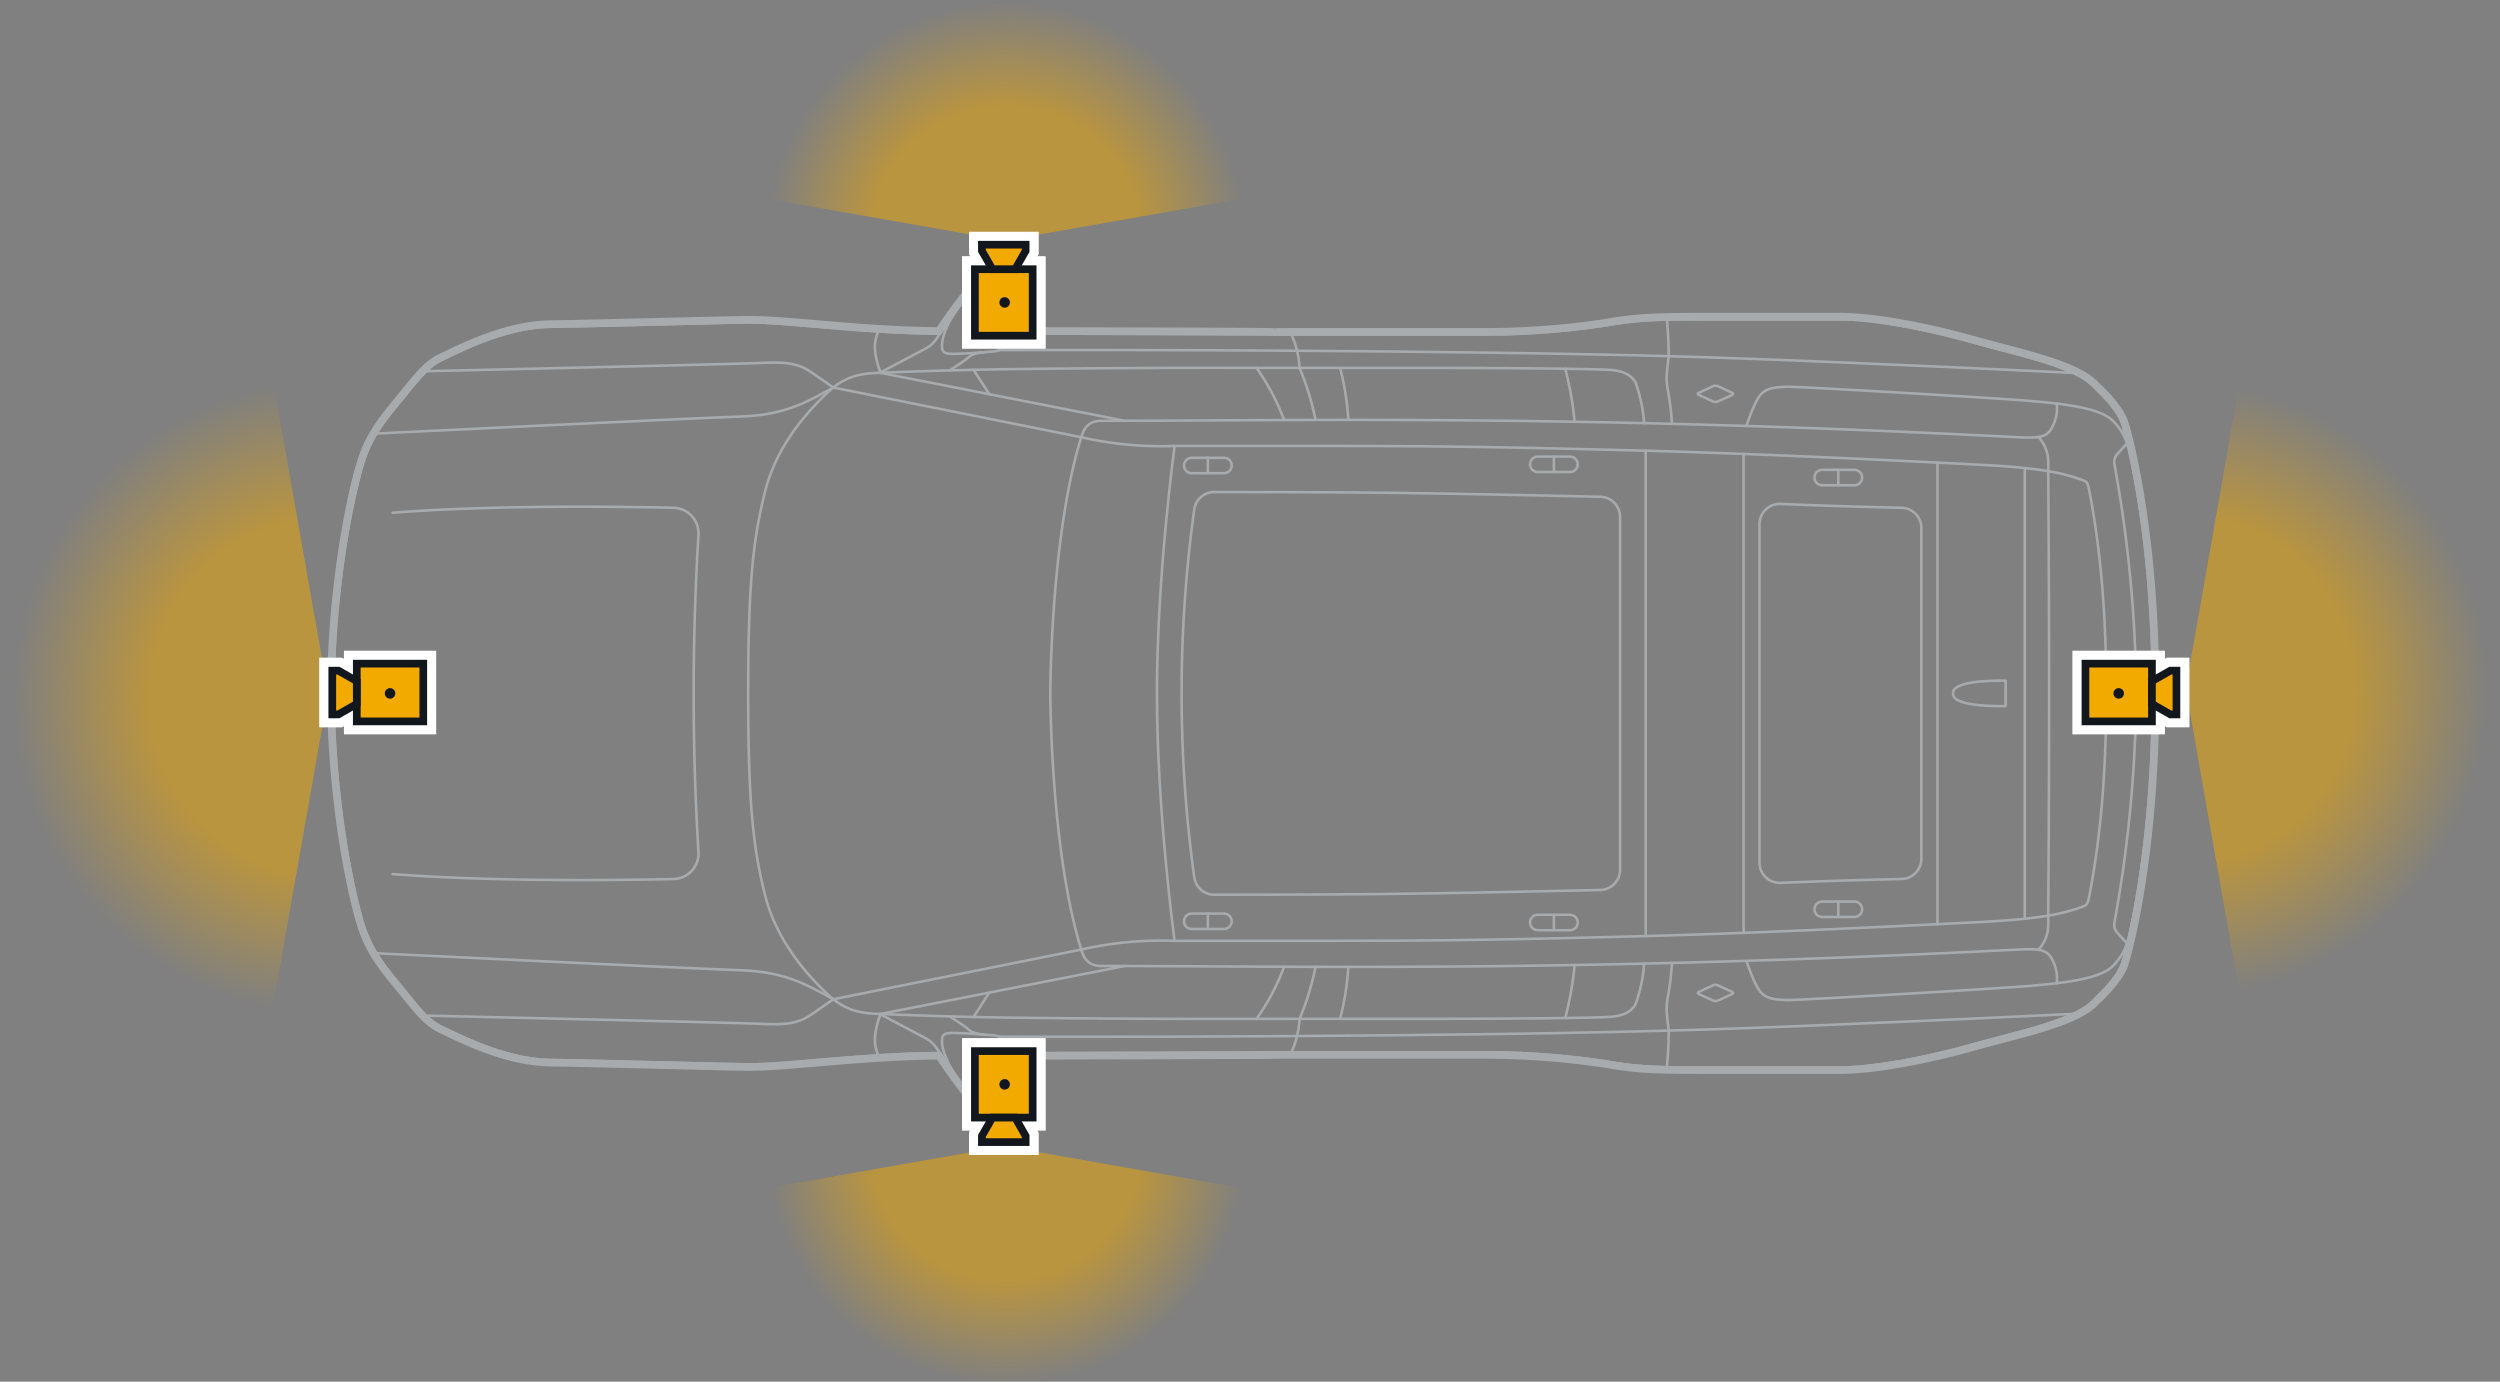 <svg xmlns="http://www.w3.org/2000/svg" xmlns:xlink="http://www.w3.org/1999/xlink" width="487.497" height="269.427" viewBox="0 0 487.497 269.427"><rect x="0" y="0" width="487.497" height="269.427" fill="#808080" stroke="none"/><defs><radialGradient id="ffa9634e-27b7-40b0-b968-a0d293276b37" cx="360.856" cy="126.078" r="56.112" gradientTransform="translate(38.33 -0.668) scale(1.072 1.072)" gradientUnits="userSpaceOnUse"><stop offset="0.569" stop-color="#f2a900"/><stop offset="1" stop-color="#f2a900" stop-opacity="0"/></radialGradient><radialGradient id="a227e649-486d-4cbc-a8a0-00c0a2e30b4a" cx="147.214" cy="208.737" r="43.826" xlink:href="#ffa9634e-27b7-40b0-b968-a0d293276b37"/><radialGradient id="ab133a74-256d-4315-9ecc-484e477aa177" cx="147.214" cy="208.737" r="43.826" gradientTransform="matrix(1.072, 0, 0, -1.072, 38.33, 271.093)" xlink:href="#ffa9634e-27b7-40b0-b968-a0d293276b37"/><radialGradient id="a125d9ee-6138-4b3b-84e9-7917e0bb1cd0" cx="24.125" cy="127.459" r="57.699" xlink:href="#ffa9634e-27b7-40b0-b968-a0d293276b37"/></defs><g id="e59f2e53-cc0a-4377-ac63-d58115b3fb52" data-name="below"><path d="M426.213,134.208,436.791,194.2a60.922,60.922,0,0,0,0-119.988Z" style="opacity:0.5;fill:url(#ffa9634e-27b7-40b0-b968-a0d293276b37)"/><path d="M242.3,231.691a47.105,47.105,0,0,1-92.776,0l46.388-8.179Z" style="opacity:0.5;fill:url(#a227e649-486d-4cbc-a8a0-00c0a2e30b4a)"/><path d="M195.907,46.913,242.3,38.734a47.105,47.105,0,0,0-92.776,0Z" style="opacity:0.5;fill:url(#ab133a74-256d-4315-9ecc-484e477aa177)"/><path d="M53.07,197.152a62.9,62.9,0,0,1,0-123.879l10.921,61.939Z" style="opacity:0.5;fill:url(#a125d9ee-6138-4b3b-84e9-7917e0bb1cd0)"/></g><g id="b0dde68b-b403-40fd-811e-7a86881c729e" data-name="illustration"><path d="M337.738,193.843c.264-.121.264-.319,0-.44l-2.748-1.269a1.289,1.289,0,0,0-.954,0l-2.748,1.269c-.264.121-.264.319,0,.44l2.748,1.269a1.289,1.289,0,0,0,.954,0Z" style="fill:none;stroke:#a7abae;stroke-miterlimit:10;stroke-width:0.5px"/><path d="M261.326,198.63a52.911,52.911,0,0,0,1.6-10.062" style="fill:none;stroke:#a7abae;stroke-linecap:round;stroke-linejoin:round;stroke-width:0.5px"/><path d="M232.385,181.149a1.5,1.5,0,0,1,0-3h6.29a1.5,1.5,0,0,1,0,3Z" style="fill:none;stroke:#a7abae;stroke-linecap:round;stroke-linejoin:round;stroke-width:0.5px"/><line x1="235.53" y1="181.149" x2="235.53" y2="178.147" style="fill:none;stroke:#a7abae;stroke-linecap:round;stroke-linejoin:round;stroke-width:0.5px"/><path d="M186.337,209.676s-3.027-4.316-2.62-7.215c.185-1.322,2.037-1.009,3.253-1.009s4.971.3,4.971.3" style="fill:none;stroke:#a7abae;stroke-linecap:round;stroke-linejoin:round;stroke-width:0.5px"/><path d="M185.206,198.189c.665.5,2.608,1.633,3.665,2.568,1.011.893,2.757.983,4.707,1.117s2.127.983,2.659,2.189,4.21,10.9,4.388,11.929-.4,1.563-3.059,1.653-3.944,0-6.648-2.413c-2.335-2.084-6.206-7.877-8.338-10.923a6.048,6.048,0,0,0-2.115-1.871l-8.911-4.717" style="fill:none;stroke:#a7abae;stroke-linecap:round;stroke-linejoin:round;stroke-width:0.5px"/><path d="M171.289,205.792q-.118-.228-.216-.471a7.424,7.424,0,0,1-.418-3.4,15.42,15.42,0,0,1,1.088-4.215" style="fill:none;stroke:#a7abae;stroke-linecap:round;stroke-linejoin:round;stroke-width:0.5px"/><path d="M251.842,205.158a18.037,18.037,0,0,0,1.143-3.4,19.773,19.773,0,0,0,.429-3.084,52.76,52.76,0,0,0,3.114-10.132" style="fill:none;stroke:#a7abae;stroke-linecap:round;stroke-linejoin:round;stroke-width:0.5px"/><path d="M250.4,188.515a44.422,44.422,0,0,1-5.384,10.177" style="fill:none;stroke:#a7abae;stroke-linecap:round;stroke-linejoin:round;stroke-width:0.5px"/><path d="M73.407,185.892s57.465,2.81,71.306,3.319c8.876.326,13.3,3.24,17.782,5.64" style="fill:none;stroke:#a7abae;stroke-linecap:round;stroke-linejoin:round;stroke-width:0.5px"/><path d="M83.1,198.041s58,1.344,62.978,1.523c5.23.188,8.741.626,12.073-1.692l4.342-3.021" style="fill:none;stroke:#a7abae;stroke-linecap:round;stroke-linejoin:round;stroke-width:0.5px"/><line x1="210.848" y1="185.162" x2="162.495" y2="194.851" style="fill:none;stroke:#a7abae;stroke-linecap:round;stroke-linejoin:round;stroke-width:0.5px"/><line x1="171.743" y1="197.705" x2="219.162" y2="188.396" style="fill:none;stroke:#a7abae;stroke-linecap:round;stroke-linejoin:round;stroke-width:0.5px"/><path d="M355.322,175.805a1.5,1.5,0,0,0,0,3h6.29a1.5,1.5,0,0,0,0-3Z" style="fill:none;stroke:#a7abae;stroke-linecap:round;stroke-linejoin:round;stroke-width:0.5px"/><line x1="358.467" y1="175.805" x2="358.467" y2="178.806" style="fill:none;stroke:#a7abae;stroke-linecap:round;stroke-linejoin:round;stroke-width:0.5px"/><path d="M299.864,181.385a1.5,1.5,0,0,1,0-3h6.289a1.5,1.5,0,0,1,0,3Z" style="fill:none;stroke:#a7abae;stroke-linecap:round;stroke-linejoin:round;stroke-width:0.5px"/><line x1="303.008" y1="181.385" x2="303.008" y2="178.384" style="fill:none;stroke:#a7abae;stroke-linecap:round;stroke-linejoin:round;stroke-width:0.5px"/><path d="M194.84,202.144c11.645.069,89.74.134,137.082-1.366,26.167-.829,72.336-3.068,72.336-3.068" style="fill:none;stroke:#a7abae;stroke-linecap:round;stroke-linejoin:round;stroke-width:0.5px"/><path d="M325.05,208.107s.359-3.837.359-7.122c-.976-7.117-.018-4.32.648-13.211" style="fill:none;stroke:#a7abae;stroke-linecap:round;stroke-linejoin:round;stroke-width:0.5px"/><path d="M307.048,188.179a64.868,64.868,0,0,1-1.826,10.332" style="fill:none;stroke:#a7abae;stroke-linecap:round;stroke-linejoin:round;stroke-width:0.5px"/><path d="M340.552,187.378a39.222,39.222,0,0,0,1.677,4.268c1.171,2.368,1.916,3.539,7.664,3.326s40.023-2.21,46.445-2.768,13.337-1.352,15.772-3.938a11.179,11.179,0,0,0,2.89-5.13" style="fill:none;stroke:#a7abae;stroke-linecap:round;stroke-linejoin:round;stroke-width:0.5px"/><path d="M399.394,178.542c-1.359.232-2.868.437-4.565.614-4.948.518-10.727.737-17.5,1.078-14.554.733-37.907,1.809-56.417,2.3-40.579,1.077-47.388.914-91.859.931a69.892,69.892,0,0,0-18.2,1.7" style="fill:none;stroke:#a7abae;stroke-linecap:round;stroke-linejoin:round;stroke-width:0.5px"/><line x1="192.92" y1="193.546" x2="189.852" y2="198.305" style="fill:none;stroke:#a7abae;stroke-linecap:round;stroke-linejoin:round;stroke-width:0.5px"/><path d="M337.738,76.581c.264.122.264.319,0,.44L334.99,78.29a1.289,1.289,0,0,1-.954,0l-2.748-1.269c-.264-.121-.264-.318,0-.44l2.748-1.269a1.3,1.3,0,0,1,.954,0Z" style="fill:none;stroke:#a7abae;stroke-miterlimit:10;stroke-width:0.5px"/><path d="M261.326,71.794a52.911,52.911,0,0,1,1.6,10.062" style="fill:none;stroke:#a7abae;stroke-linecap:round;stroke-linejoin:round;stroke-width:0.5px"/><path d="M232.385,89.275a1.5,1.5,0,0,0,0,3h6.29a1.5,1.5,0,0,0,0-3Z" style="fill:none;stroke:#a7abae;stroke-linecap:round;stroke-linejoin:round;stroke-width:0.5px"/><line x1="235.53" y1="89.275" x2="235.53" y2="92.277" style="fill:none;stroke:#a7abae;stroke-linecap:round;stroke-linejoin:round;stroke-width:0.5px"/><path d="M183.31,65.064c-15.158-.079-29.3-2.192-37.195-2.192-3.658,0-30,.731-38.9.853s-18.167,5.121-20.849,6.34-4.276,3.292-7.56,7.316-6.1,7.194-7.8,12.315c-2.682,8.413-5.974,27.09-5.974,45.516s3.292,37.1,5.974,45.516c1.707,5.121,4.52,8.291,7.8,12.315s4.877,6.1,7.56,7.316,11.949,6.218,20.849,6.34,35.238.854,38.9.854c7.9,0,22.037-2.114,37.195-2.193" style="fill:none;stroke:#a7abae;stroke-linecap:round;stroke-miterlimit:10;stroke-width:0.5px"/><path d="M186.337,60.748s-3.027,4.316-2.62,7.215c.185,1.323,2.037,1.009,3.253,1.009s4.971-.295,4.971-.295" style="fill:none;stroke:#a7abae;stroke-linecap:round;stroke-linejoin:round;stroke-width:0.5px"/><path d="M185.206,72.236c.665-.5,2.608-1.634,3.665-2.569,1.011-.893,2.757-.982,4.707-1.116s2.127-.983,2.659-2.19,4.21-10.9,4.388-11.928-.4-1.564-3.059-1.653-3.944,0-6.648,2.412c-2.335,2.084-6.206,7.877-8.338,10.923a6.048,6.048,0,0,1-2.115,1.871L171.554,72.7" style="fill:none;stroke:#a7abae;stroke-linecap:round;stroke-linejoin:round;stroke-width:0.5px"/><path d="M171.289,64.632q-.118.228-.216.471a7.427,7.427,0,0,0-.418,3.4,15.433,15.433,0,0,0,1.088,4.215" style="fill:none;stroke:#a7abae;stroke-linecap:round;stroke-linejoin:round;stroke-width:0.5px"/><path d="M251.842,65.266a18.031,18.031,0,0,1,1.143,3.4,19.754,19.754,0,0,1,.429,3.083,52.791,52.791,0,0,1,3.114,10.132" style="fill:none;stroke:#a7abae;stroke-linecap:round;stroke-linejoin:round;stroke-width:0.5px"/><path d="M250.4,81.909a44.422,44.422,0,0,0-5.384-10.177" style="fill:none;stroke:#a7abae;stroke-linecap:round;stroke-linejoin:round;stroke-width:0.5px"/><path d="M76.573,99.979c19.57-1.524,44.191-1.2,54.771-.965a5,5,0,0,1,4.855,5.327c-.385,6.161-.936,17.4-.936,30.871s.551,24.71.936,30.871a5,5,0,0,1-4.855,5.327c-10.58.238-35.2.559-54.771-.965" style="fill:none;stroke:#a7abae;stroke-linecap:round;stroke-linejoin:round;stroke-width:0.5px"/><path d="M73.407,84.532s57.465-2.81,71.306-3.318c8.876-.327,13.3-3.24,17.782-5.641" style="fill:none;stroke:#a7abae;stroke-linecap:round;stroke-linejoin:round;stroke-width:0.5px"/><path d="M83.1,72.383s58-1.344,62.978-1.523c5.23-.188,8.741-.626,12.073,1.693l4.342,3.02" style="fill:none;stroke:#a7abae;stroke-linecap:round;stroke-linejoin:round;stroke-width:0.5px"/><line x1="210.848" y1="85.263" x2="162.495" y2="75.573" style="fill:none;stroke:#a7abae;stroke-linecap:round;stroke-linejoin:round;stroke-width:0.5px"/><line x1="171.743" y1="72.72" x2="219.162" y2="82.028" style="fill:none;stroke:#a7abae;stroke-linecap:round;stroke-linejoin:round;stroke-width:0.5px"/><path d="M67.251,135.212a.7.7,0,0,1,.145-.436l2.2-2.732a.432.432,0,0,1,.7,0l2.2,2.732a.728.728,0,0,1,0,.872l-2.2,2.732a.432.432,0,0,1-.7,0l-2.2-2.732A.7.7,0,0,1,67.251,135.212Z" style="fill:none;stroke:#a7abae;stroke-linecap:round;stroke-linejoin:round;stroke-width:0.5px"/><path d="M355.322,94.619a1.5,1.5,0,0,1,0-3h6.29a1.5,1.5,0,0,1,0,3Z" style="fill:none;stroke:#a7abae;stroke-linecap:round;stroke-linejoin:round;stroke-width:0.5px"/><line x1="358.467" y1="94.619" x2="358.467" y2="91.618" style="fill:none;stroke:#a7abae;stroke-linecap:round;stroke-linejoin:round;stroke-width:0.5px"/><path d="M299.864,89.039a1.5,1.5,0,0,0,0,3h6.289a1.5,1.5,0,0,0,0-3Z" style="fill:none;stroke:#a7abae;stroke-linecap:round;stroke-linejoin:round;stroke-width:0.5px"/><line x1="303.008" y1="89.039" x2="303.008" y2="92.041" style="fill:none;stroke:#a7abae;stroke-linecap:round;stroke-linejoin:round;stroke-width:0.5px"/><path d="M194.84,68.28c11.645-.068,89.74-.133,137.082,1.366,26.167.829,72.336,3.068,72.336,3.068" style="fill:none;stroke:#a7abae;stroke-linecap:round;stroke-linejoin:round;stroke-width:0.5px"/><path d="M325.05,62.317s.359,3.837.359,7.122c-.976,7.117-.018,4.32.648,13.211" style="fill:none;stroke:#a7abae;stroke-linecap:round;stroke-linejoin:round;stroke-width:0.5px"/><path d="M307.048,82.245a64.868,64.868,0,0,0-1.826-10.332" style="fill:none;stroke:#a7abae;stroke-linecap:round;stroke-linejoin:round;stroke-width:0.5px"/><path d="M397.5,85.212c2.322,2.6,1.885,5.209,1.9,6.67.051,5.943.175,22.624.175,43.33s-.124,37.388-.175,43.33c-.012,1.462.425,4.066-1.9,6.671" style="fill:none;stroke:#a7abae;stroke-linecap:round;stroke-linejoin:round;stroke-width:0.5px"/><path d="M196.767,65.047c99.168.226,7.181.181,92.729.181a159.156,159.156,0,0,0,23.59-1.767c6.239-1.079,9.239-1.2,19.559-1.2h26.134c7.079,0,17.637,2.159,26.157,4.559S404.188,71.38,408,75.126c1.309,1.285,4.961,4.623,5.876,7.658.9,2.99,5.921,21.644,5.921,52.428s-5.019,49.438-5.921,52.429c-.915,3.034-4.567,6.372-5.876,7.658-3.813,3.745-14.546,5.9-23.065,8.3s-19.078,4.56-26.157,4.56H332.645c-10.32,0-13.32-.12-19.559-1.2A159.156,159.156,0,0,0,289.5,205.2c-85.548,0,6.439-.045-92.729.181" style="fill:none;stroke:#a7abae;stroke-linecap:round;stroke-miterlimit:10;stroke-width:0.5px"/><path d="M340.552,83.046a39.222,39.222,0,0,1,1.677-4.268c1.171-2.368,1.916-3.539,7.664-3.326s40.023,2.21,46.445,2.768,13.337,1.353,15.772,3.938a11.179,11.179,0,0,1,2.89,5.13" style="fill:none;stroke:#a7abae;stroke-linecap:round;stroke-linejoin:round;stroke-width:0.5px"/><polyline points="377.803 90.19 377.803 135.212 377.803 180.234" style="fill:none;stroke:#a7abae;stroke-linecap:round;stroke-linejoin:round;stroke-width:0.5px"/><polyline points="339.996 88.521 339.996 135.212 339.996 181.903" style="fill:none;stroke:#a7abae;stroke-linecap:round;stroke-linejoin:round;stroke-width:0.5px"/><polyline points="320.908 87.89 320.908 135.212 320.908 182.534" style="fill:none;stroke:#a7abae;stroke-linecap:round;stroke-linejoin:round;stroke-width:0.5px"/><path d="M399.394,91.882a35.522,35.522,0,0,1,6.662,1.724c.738.278,1.014.383,1.283,1.766,2.727,13.834,3.376,27.684,3.376,39.84s-.649,26.006-3.376,39.84c-.269,1.384-.545,1.488-1.283,1.766a35.522,35.522,0,0,1-6.662,1.724" style="fill:none;stroke:#a7abae;stroke-linecap:round;stroke-linejoin:round;stroke-width:0.5px"/><path d="M229.049,86.959s-3.447,25.115-3.447,48.253,3.447,48.253,3.447,48.253" style="fill:none;stroke:#a7abae;stroke-linecap:round;stroke-linejoin:round;stroke-width:0.5px"/><path d="M399.394,91.882c-1.359-.232-2.868-.437-4.565-.614-4.948-.517-10.727-.737-17.5-1.078-14.554-.733-37.907-1.809-56.417-2.3-40.579-1.077-47.388-.914-91.859-.931a69.924,69.924,0,0,1-18.2-1.7" style="fill:none;stroke:#a7abae;stroke-linecap:round;stroke-linejoin:round;stroke-width:0.5px"/><polyline points="394.827 91.268 394.827 135.212 394.827 179.156" style="fill:none;stroke:#a7abae;stroke-linecap:round;stroke-linejoin:round;stroke-width:0.5px"/><path d="M414.766,86.457l-1.883,2.064a2.338,2.338,0,0,0-.569,2.01,259.507,259.507,0,0,1,4.249,44.681,259.482,259.482,0,0,1-4.249,44.681,2.34,2.34,0,0,0,.569,2.011l1.883,2.064" style="fill:none;stroke:#a7abae;stroke-linecap:round;stroke-linejoin:round;stroke-width:0.5px"/><path d="M401.05,78.695a7.535,7.535,0,0,1-.831,4.51c-1.03,2.232-2.722,2.261-7.527,2.017-87.5-4.447-138.706-3.169-177.873-3.169-2.965,0-3.589,1.986-3.971,3.21-5.954,19.066-6.04,49.44-6.039,49.949s.085,30.884,6.039,49.95c.382,1.223,1.006,3.209,3.971,3.209,39.167,0,90.376,1.279,177.873-3.169,4.805-.244,6.5-.214,7.527,2.017a7.535,7.535,0,0,1,.831,4.51" style="fill:none;stroke:#a7abae;stroke-linecap:round;stroke-linejoin:round;stroke-width:0.5px"/><path d="M320.607,82.517a29.779,29.779,0,0,0-1.669-7.9c-.745-1.359-2.248-2.344-5.176-2.5-4.566-.243-22.341-.367-31.772-.367-45.316,0-42.664-.061-58.061.007,0,0-11.625.044-24.956.2s-24.274.613-27.975.763-6.5.871-9.573,3.782-9.705,9.611-12.147,19.013-3.382,18.411-3.382,39.691.939,30.289,3.382,39.691,9.076,16.1,12.147,19.014S167.3,197.549,171,197.7s14.645.606,27.975.762,24.956.2,24.956.2c15.4.068,12.745.008,58.061.008,9.431,0,27.206-.125,31.772-.367,2.928-.156,4.431-1.141,5.176-2.5a29.8,29.8,0,0,0,1.669-7.9" style="fill:none;stroke:#a7abae;stroke-linecap:round;stroke-linejoin:round;stroke-width:0.5px"/><path d="M380.854,135.212c0-.354-.542-2.549,10.229-2.5v4.994C380.312,137.762,380.854,135.566,380.854,135.212Z" style="fill:none;stroke:#a7abae;stroke-linecap:round;stroke-linejoin:round;stroke-width:0.5px"/><path d="M232.881,99.348a3.936,3.936,0,0,1,3.91-3.4c26.575.038,34.127.005,75.27.925a3.941,3.941,0,0,1,3.854,3.939v68.794a3.943,3.943,0,0,1-3.854,3.94c-41.143.919-48.695.886-75.27.924a3.935,3.935,0,0,1-3.91-3.4,261.6,261.6,0,0,1,0-71.728Z" style="fill:none;stroke:#a7abae;stroke-linecap:round;stroke-linejoin:round;stroke-width:0.5px"/><path d="M343.1,135.212v-33a3.945,3.945,0,0,1,4.1-3.942c8.1.329,15.635.578,23.6.745a3.941,3.941,0,0,1,3.858,3.942v64.51a3.941,3.941,0,0,1-3.858,3.942c-7.969.168-15.5.416-23.6.745a3.945,3.945,0,0,1-4.1-3.941Z" style="fill:none;stroke:#a7abae;stroke-linecap:round;stroke-linejoin:round;stroke-width:0.5px"/><g id="a8e33595-1ac6-41dd-9cd3-3e6bf4058c7c" data-name="Offset Group"><path d="M420.8,135.212c0-30.895-5.034-49.639-5.96-52.716s-4.252-6.257-5.724-7.686c-.156-.151-.292-.283-.41-.4-3.316-3.252-11.229-5.3-18.351-7.168-1.76-.462-3.494-.918-5.142-1.382-8.542-2.406-19.213-4.6-26.431-4.6H332.643c-10.335,0-13.4.122-19.732,1.215A158.319,158.319,0,0,1,289.5,64.225c-18.644,0-28.856,0-34.451,0-5.615,0-6.584,0-6.52.051-.737-.105-5.582-.127-50.3-.23,1.268-3.3,3.24-8.6,3.386-9.451a2.235,2.235,0,0,0-.131-1.328,1.973,1.973,0,0,0-.8-.873,6.657,6.657,0,0,0-3.073-.616c-2.852-.095-4.411.044-7.354,2.661-2.111,1.881-5.3,6.5-7.453,9.617-8.453-.071-16.574-.766-23.47-1.356-5.224-.447-9.785-.838-13.21-.838-1.815,0-9.1.179-17.074.374-8.276.2-17.312.424-21.835.486-8.147.111-16.52,4.159-20.115,5.89-.467.224-.844.406-1.135.538-2.8,1.268-4.514,3.407-7.418,6.97l-.507.622c-.261.319-.518.634-.774.945-2.943,3.591-5.566,6.78-7.2,11.7-2.719,8.526-6.022,27.31-6.022,45.824s3.3,37.3,6.026,45.837c1.633,4.9,4.256,8.093,7.2,11.684.256.312.513.626.774.946l.507.622c2.9,3.562,4.62,5.7,7.416,6.968.293.133.67.315,1.137.54,3.595,1.731,11.968,5.778,20.115,5.889,4.523.062,13.559.283,21.835.486,7.972.195,15.259.374,17.074.374,3.425,0,7.986-.391,13.21-.838,6.9-.59,15.02-1.285,23.47-1.356,2.152,3.115,5.342,7.736,7.453,9.618,2.943,2.616,4.5,2.756,7.354,2.66a6.658,6.658,0,0,0,3.073-.615,1.975,1.975,0,0,0,.8-.874,2.226,2.226,0,0,0,.131-1.325c-.146-.852-2.118-6.15-3.386-9.454,49.619-.114,50.149-.129,50.022-.173.016-.007.016-.007,6.8-.006,5.6,0,15.809,0,34.453,0a158.313,158.313,0,0,1,23.412,1.753c6.329,1.092,9.4,1.214,19.732,1.214h26.136c7.218,0,17.889-2.2,26.431-4.6,1.648-.464,3.382-.92,5.142-1.382,7.122-1.872,15.035-3.915,18.353-7.17.116-.115.252-.247.408-.4,1.472-1.429,4.8-4.622,5.724-7.686S420.8,166.107,420.8,135.212Z" style="fill:none;stroke:#a7abae;stroke-miterlimit:3;stroke-width:0.5px"/><path d="M420.547,135.212c0-30.869-5.03-49.589-5.949-52.644-.9-2.988-4.17-6.133-5.659-7.578-.156-.152-.293-.284-.412-.4-3.255-3.193-11.078-5.222-18.239-7.1-1.76-.462-3.5-.918-5.146-1.383-8.537-2.405-19.18-4.593-26.363-4.593H332.643c-10.331,0-13.382.122-19.689,1.211A158.574,158.574,0,0,1,289.5,64.475c-18.644,0-28.856,0-34.452,0-5.686,0-6.607,0-6.579.039-.574-.086-4.859-.113-50.607-.218,1.262-3.275,3.358-8.894,3.5-9.744a1.988,1.988,0,0,0-.112-1.181,1.734,1.734,0,0,0-.7-.763,6.447,6.447,0,0,0-2.953-.58c-2.8-.094-4.3.033-7.18,2.6-2.1,1.871-5.3,6.52-7.467,9.649l-.022.032c-8.512-.065-16.69-.765-23.621-1.358-5.229-.447-9.777-.837-13.189-.837-1.811,0-9.093.179-17.068.374-8.275.2-17.313.424-21.838.486-8.083.11-16.408,4.13-20.01,5.865-.465.224-.846.407-1.139.541-2.734,1.239-4.413,3.324-7.328,6.9l-.508.622q-.39.478-.773.945c-2.945,3.593-5.54,6.75-7.158,11.615-2.71,8.5-6.011,27.256-6.011,45.748s3.3,37.25,6.014,45.758c1.615,4.855,4.21,8.012,7.155,11.6q.382.466.774.946l.507.622c2.915,3.576,4.594,5.66,7.326,6.9.3.135.676.318,1.141.542,3.6,1.735,11.927,5.755,20.01,5.865,4.525.062,13.563.284,21.838.486,7.975.2,15.257.374,17.068.374,3.412,0,7.96-.39,13.189-.837,6.932-.593,15.112-1.293,23.621-1.358l.022.032c2.162,3.129,5.367,7.778,7.468,9.65,2.883,2.564,4.375,2.691,7.179,2.6a6.421,6.421,0,0,0,2.953-.58,1.734,1.734,0,0,0,.7-.763,1.983,1.983,0,0,0,.112-1.179c-.146-.852-2.242-6.471-3.5-9.745,50.051-.115,50.472-.137,50.385-.174.016-.007.016-.007,6.8-.006,5.6,0,15.808,0,34.452,0a158.574,158.574,0,0,1,23.455,1.756c6.307,1.089,9.358,1.211,19.689,1.211h26.136c7.183,0,17.826-2.188,26.363-4.592,1.651-.465,3.386-.921,5.146-1.384,7.161-1.882,14.984-3.911,18.241-7.106l.41-.4c1.489-1.445,4.758-4.59,5.659-7.578C415.517,184.8,420.547,166.081,420.547,135.212Z" style="fill:none;stroke:#a7abae;stroke-miterlimit:3;stroke-width:0.5px"/><path d="M420.3,135.212c0-30.842-5.026-49.538-5.939-52.572-.877-2.912-4.088-6.01-5.593-7.471q-.234-.227-.413-.4c-3.195-3.135-10.929-5.149-18.128-7.041-1.759-.462-3.5-.919-5.15-1.385-8.531-2.4-19.148-4.583-26.3-4.583H332.643c-10.328,0-13.361.122-19.647,1.207a158.668,158.668,0,0,1-23.5,1.76c-18.644,0-28.856,0-34.452,0-5.769,0-6.633,0-6.642.026-.393-.066-3.905-.1-50.908-.206,1.245-3.22,3.475-9.185,3.621-10.036a1.735,1.735,0,0,0-.092-1.034,1.491,1.491,0,0,0-.607-.653,6.227,6.227,0,0,0-2.833-.544c-2.755-.092-4.179.022-7.005,2.534-2.071,1.847-5.255,6.462-7.427,9.605l-.1.141c-8.571-.059-16.807-.763-23.773-1.359-5.234-.448-9.769-.837-13.168-.837-1.807,0-9.084.179-17.062.374-8.274.2-17.314.424-21.84.486-8.02.109-16.3,4.1-19.9,5.84-.465.224-.848.408-1.145.544-2.67,1.21-4.312,3.24-7.237,6.83l-.508.622q-.391.48-.774.946C74.7,81.6,72.133,84.727,70.532,89.539c-2.7,8.471-6,27.2-6,45.673s3.3,37.2,6,45.679c1.6,4.806,4.165,7.93,7.111,11.525l.775.947.507.622c2.925,3.589,4.567,5.62,7.236,6.829.3.136.681.32,1.146.544,3.609,1.738,11.885,5.731,19.905,5.84,4.526.062,13.566.284,21.84.486,7.978.2,15.255.374,17.062.374,3.4,0,7.934-.389,13.168-.836,6.966-.6,15.2-1.3,23.773-1.36l.1.141c2.172,3.143,5.356,7.759,7.428,9.606,2.825,2.511,4.249,2.626,7,2.533a6.213,6.213,0,0,0,2.833-.544,1.486,1.486,0,0,0,.607-.653,1.739,1.739,0,0,0,.093-1.033c-.147-.852-2.377-6.817-3.622-10.037,50.483-.115,50.8-.144,50.749-.174.016-.007.016-.007,6.8-.006,5.6,0,15.808,0,34.452,0a158.8,158.8,0,0,1,23.5,1.76c6.286,1.085,9.319,1.207,19.647,1.207h26.136c7.147,0,17.764-2.18,26.3-4.583,1.654-.466,3.391-.922,5.15-1.385,7.2-1.892,14.933-3.906,18.13-7.042.117-.116.255-.25.411-.4,1.5-1.461,4.716-4.559,5.593-7.471C415.271,184.75,420.3,166.054,420.3,135.212Z" style="fill:none;stroke:#a7abae;stroke-miterlimit:3;stroke-width:0.5px"/><path d="M420.047,135.212c0-30.816-5.022-49.487-5.928-52.5-.855-2.836-4.006-5.886-5.528-7.363q-.234-.227-.414-.4c-3.135-3.075-10.779-5.075-18.016-6.977-1.759-.463-3.5-.92-5.154-1.386-8.526-2.4-19.116-4.574-26.228-4.574H332.643c-10.324,0-13.34.122-19.6,1.2a159.075,159.075,0,0,1-23.54,1.763c-18.644,0-28.856,0-34.452,0-5.9,0-6.67,0-6.711.012-.181-.043-2.334-.081-51.2-.193,1.218-3.134,3.594-9.476,3.74-10.328a1.489,1.489,0,0,0-.074-.887,1.228,1.228,0,0,0-.508-.542,5.993,5.993,0,0,0-2.712-.509c-2.707-.091-4.064.011-6.83,2.471-2.043,1.821-5.207,6.4-7.389,9.561l-.172.249c-8.629-.053-16.924-.762-23.925-1.361-5.237-.448-9.76-.836-13.146-.836-1.8,0-9.075.178-17.055.374-8.274.2-17.316.424-21.844.486-7.956.108-16.184,4.074-19.8,5.815-.464.224-.849.409-1.15.546-2.6,1.181-4.21,3.158-7.147,6.761q-.246.3-.507.621-.391.482-.774.947c-2.948,3.6-5.485,6.689-7.069,11.449-2.692,8.443-5.987,27.149-5.987,45.6s3.3,37.154,5.988,45.6c1.583,4.757,4.12,7.849,7.068,11.446q.382.466.774.947l.507.622c2.937,3.6,4.542,5.579,7.146,6.76.3.137.687.323,1.151.546,3.616,1.741,11.844,5.707,19.8,5.816,4.528.061,13.57.283,21.844.485,7.98.2,15.252.374,17.055.374,3.386,0,7.909-.387,13.146-.835,7-.6,15.3-1.309,23.925-1.361l.172.249c2.182,3.157,5.346,7.739,7.389,9.561,2.766,2.459,4.123,2.561,6.83,2.47a6.01,6.01,0,0,0,2.712-.508,1.238,1.238,0,0,0,.508-.542,1.49,1.49,0,0,0,.074-.887c-.146-.852-2.522-7.2-3.74-10.329,50.918-.116,51.122-.152,51.114-.175.016-.007.016-.007,6.8-.006,5.6,0,15.808,0,34.452,0a159.075,159.075,0,0,1,23.54,1.763c6.264,1.082,9.28,1.2,19.6,1.2h26.136c7.112,0,17.7-2.172,26.228-4.574,1.655-.466,3.395-.923,5.154-1.385,7.237-1.9,14.881-3.9,18.017-6.979q.179-.176.413-.4c1.522-1.478,4.673-4.527,5.528-7.364C415.025,184.7,420.047,166.028,420.047,135.212Z" style="fill:none;stroke:#a7abae;stroke-miterlimit:3;stroke-width:0.5px"/></g><path d="M419.8,135.212c0-30.789-5.017-49.436-5.917-52.428-.916-3.04-4.572-6.371-5.878-7.66-3.818-3.746-14.543-5.9-23.063-8.3s-19.083-4.564-26.16-4.564H332.643c-10.32,0-13.319.122-19.562,1.2A159.3,159.3,0,0,1,289.5,65.225c-85.55,0,6.437.049-92.732-.178,1.175-3.008,3.713-9.768,3.859-10.62.178-1.021-.4-1.556-3.056-1.645s-3.949,0-6.656,2.407c-2.092,1.865-5.4,6.7-7.6,9.874h-.008c-15.16-.081-29.3-2.2-37.194-2.2-3.664,0-29.994.738-38.9.86S89.054,68.841,86.37,70.065s-4.28,3.291-7.563,7.312-6.1,7.2-7.8,12.314c-2.683,8.415-5.975,27.1-5.975,45.521s3.292,37.106,5.975,45.521c1.7,5.115,4.516,8.285,7.8,12.314s4.88,6.1,7.563,7.312,11.949,6.218,20.851,6.34,35.231.859,38.9.859c7.9,0,22.034-2.116,37.194-2.2h.008c2.2,3.178,5.5,8.009,7.6,9.874,2.707,2.408,4,2.5,6.656,2.408s3.234-.625,3.056-1.646c-.146-.851-2.684-7.612-3.859-10.62,99.169-.227,7.182-.178,92.732-.178a159.3,159.3,0,0,1,23.582,1.767c6.243,1.078,9.242,1.2,19.562,1.2h26.136c7.077,0,17.64-2.165,26.16-4.564s19.245-4.556,23.063-8.3c1.306-1.289,4.962-4.621,5.878-7.661C414.78,184.648,419.8,166,419.8,135.212Z" style="fill:none;stroke:#a7abae;stroke-miterlimit:3;stroke-width:0.5px"/><line x1="192.92" y1="76.878" x2="189.852" y2="72.119" style="fill:none;stroke:#a7abae;stroke-linecap:round;stroke-linejoin:round;stroke-width:0.5px"/></g><g id="b05cac9b-82d3-41bf-9681-6d91559473be" data-name="above"><rect x="190.106" y="204.964" width="11.261" height="12.966" style="fill:none;stroke:#fff;stroke-width:5px"/><rect x="190.106" y="204.964" width="11.261" height="12.966" style="fill:none;stroke:#fff;stroke-width:5px"/><polygon points="191.471 222.708 191.471 221.512 193.518 217.93 197.954 217.93 200.002 221.512 200.002 222.708 191.471 222.708" style="fill:none;stroke:#fff;stroke-width:5px"/><polygon points="191.471 222.708 191.471 221.512 193.518 217.93 197.954 217.93 200.002 221.512 200.002 222.708 191.471 222.708" style="fill:none;stroke:#fff;stroke-width:5px"/><path d="M195.907,210.423a1.024,1.024,0,1,0,1.024,1.024A1.023,1.023,0,0,0,195.907,210.423Z" style="fill:none;stroke:#fff;stroke-width:5px"/><rect x="190.106" y="204.964" width="11.261" height="12.966" style="fill:#f2a900"/><rect x="190.106" y="204.964" width="11.261" height="12.966" style="fill:none;stroke:#12171d;stroke-miterlimit:10;stroke-width:1.5px"/><polygon points="191.471 222.708 191.471 221.512 193.518 217.93 197.954 217.93 200.002 221.512 200.002 222.708 191.471 222.708" style="fill:#f2a900"/><polygon points="191.471 222.708 191.471 221.512 193.518 217.93 197.954 217.93 200.002 221.512 200.002 222.708 191.471 222.708" style="fill:none;stroke:#12171d;stroke-miterlimit:10;stroke-width:1.5px"/><path d="M195.907,210.423a1.024,1.024,0,1,0,1.024,1.024A1.023,1.023,0,0,0,195.907,210.423Z" style="fill:#12171d"/><rect x="190.106" y="52.495" width="11.261" height="12.966" style="fill:none;stroke:#fff;stroke-width:5px"/><rect x="190.106" y="52.495" width="11.261" height="12.966" style="fill:none;stroke:#fff;stroke-width:5px"/><polygon points="191.471 47.718 191.471 48.913 193.518 52.495 197.954 52.495 200.002 48.913 200.002 47.718 191.471 47.718" style="fill:none;stroke:#fff;stroke-width:5px"/><polygon points="191.471 47.718 191.471 48.913 193.518 52.495 197.954 52.495 200.002 48.913 200.002 47.718 191.471 47.718" style="fill:none;stroke:#fff;stroke-width:5px"/><path d="M195.907,60a1.024,1.024,0,1,1,1.024-1.024A1.023,1.023,0,0,1,195.907,60Z" style="fill:none;stroke:#fff;stroke-width:5px"/><rect x="190.106" y="52.495" width="11.261" height="12.966" style="fill:#f2a900"/><rect x="190.106" y="52.495" width="11.261" height="12.966" style="fill:none;stroke:#12171d;stroke-miterlimit:10;stroke-width:1.5px"/><polygon points="191.471 47.718 191.471 48.913 193.518 52.495 197.954 52.495 200.002 48.913 200.002 47.718 191.471 47.718" style="fill:#f2a900"/><polygon points="191.471 47.718 191.471 48.913 193.518 52.495 197.954 52.495 200.002 48.913 200.002 47.718 191.471 47.718" style="fill:none;stroke:#12171d;stroke-miterlimit:10;stroke-width:1.5px"/><path d="M195.907,60a1.024,1.024,0,1,1,1.024-1.024A1.023,1.023,0,0,1,195.907,60Z" style="fill:#12171d"/><rect x="406.66" y="129.411" width="12.966" height="11.261" style="fill:none;stroke:#fff;stroke-width:5px"/><rect x="406.66" y="129.411" width="12.966" height="11.261" style="fill:none;stroke:#fff;stroke-width:5px"/><polygon points="424.404 139.307 423.208 139.307 419.626 137.259 419.626 132.823 423.208 130.776 424.404 130.776 424.404 139.307" style="fill:none;stroke:#fff;stroke-width:5px"/><polygon points="424.404 139.307 423.208 139.307 419.626 137.259 419.626 132.823 423.208 130.776 424.404 130.776 424.404 139.307" style="fill:none;stroke:#fff;stroke-width:5px"/><path d="M413.143,136.236a1.024,1.024,0,1,0-1.024-1.024A1.025,1.025,0,0,0,413.143,136.236Z" style="fill:none;stroke:#fff;stroke-width:5px"/><rect x="406.66" y="129.411" width="12.966" height="11.261" style="fill:#f2a900"/><rect x="406.66" y="129.411" width="12.966" height="11.261" style="fill:none;stroke:#12171d;stroke-miterlimit:10;stroke-width:1.5px"/><polygon points="424.404 139.307 423.208 139.307 419.626 137.259 419.626 132.823 423.208 130.776 424.404 130.776 424.404 139.307" style="fill:#f2a900"/><polygon points="424.404 139.307 423.208 139.307 419.626 137.259 419.626 132.823 423.208 130.776 424.404 130.776 424.404 139.307" style="fill:none;stroke:#12171d;stroke-miterlimit:10;stroke-width:1.5px"/><path d="M413.143,136.236a1.024,1.024,0,1,0-1.024-1.024A1.025,1.025,0,0,0,413.143,136.236Z" style="fill:#12171d"/><rect x="69.573" y="129.411" width="12.966" height="11.261" style="fill:none;stroke:#fff;stroke-width:5px"/><rect x="69.573" y="129.411" width="12.966" height="11.261" style="fill:none;stroke:#fff;stroke-width:5px"/><polygon points="64.795 130.776 65.991 130.776 69.573 132.823 69.573 137.259 65.991 139.307 64.795 139.307 64.795 130.776" style="fill:none;stroke:#fff;stroke-width:5px"/><polygon points="64.795 130.776 65.991 130.776 69.573 132.823 69.573 137.259 65.991 139.307 64.795 139.307 64.795 130.776" style="fill:none;stroke:#fff;stroke-width:5px"/><path d="M77.08,135.212a1.024,1.024,0,1,0-1.024,1.024A1.024,1.024,0,0,0,77.08,135.212Z" style="fill:none;stroke:#fff;stroke-width:5px"/><rect x="69.573" y="129.411" width="12.966" height="11.261" style="fill:#f2a900"/><rect x="69.573" y="129.411" width="12.966" height="11.261" style="fill:none;stroke:#12171d;stroke-miterlimit:10;stroke-width:1.5px"/><polygon points="64.795 130.776 65.991 130.776 69.573 132.823 69.573 137.259 65.991 139.307 64.795 139.307 64.795 130.776" style="fill:#f2a900"/><polygon points="64.795 130.776 65.991 130.776 69.573 132.823 69.573 137.259 65.991 139.307 64.795 139.307 64.795 130.776" style="fill:none;stroke:#12171d;stroke-miterlimit:10;stroke-width:1.5px"/><path d="M77.08,135.212a1.024,1.024,0,1,0-1.024,1.024A1.024,1.024,0,0,0,77.08,135.212Z" style="fill:#12171d"/></g></svg>